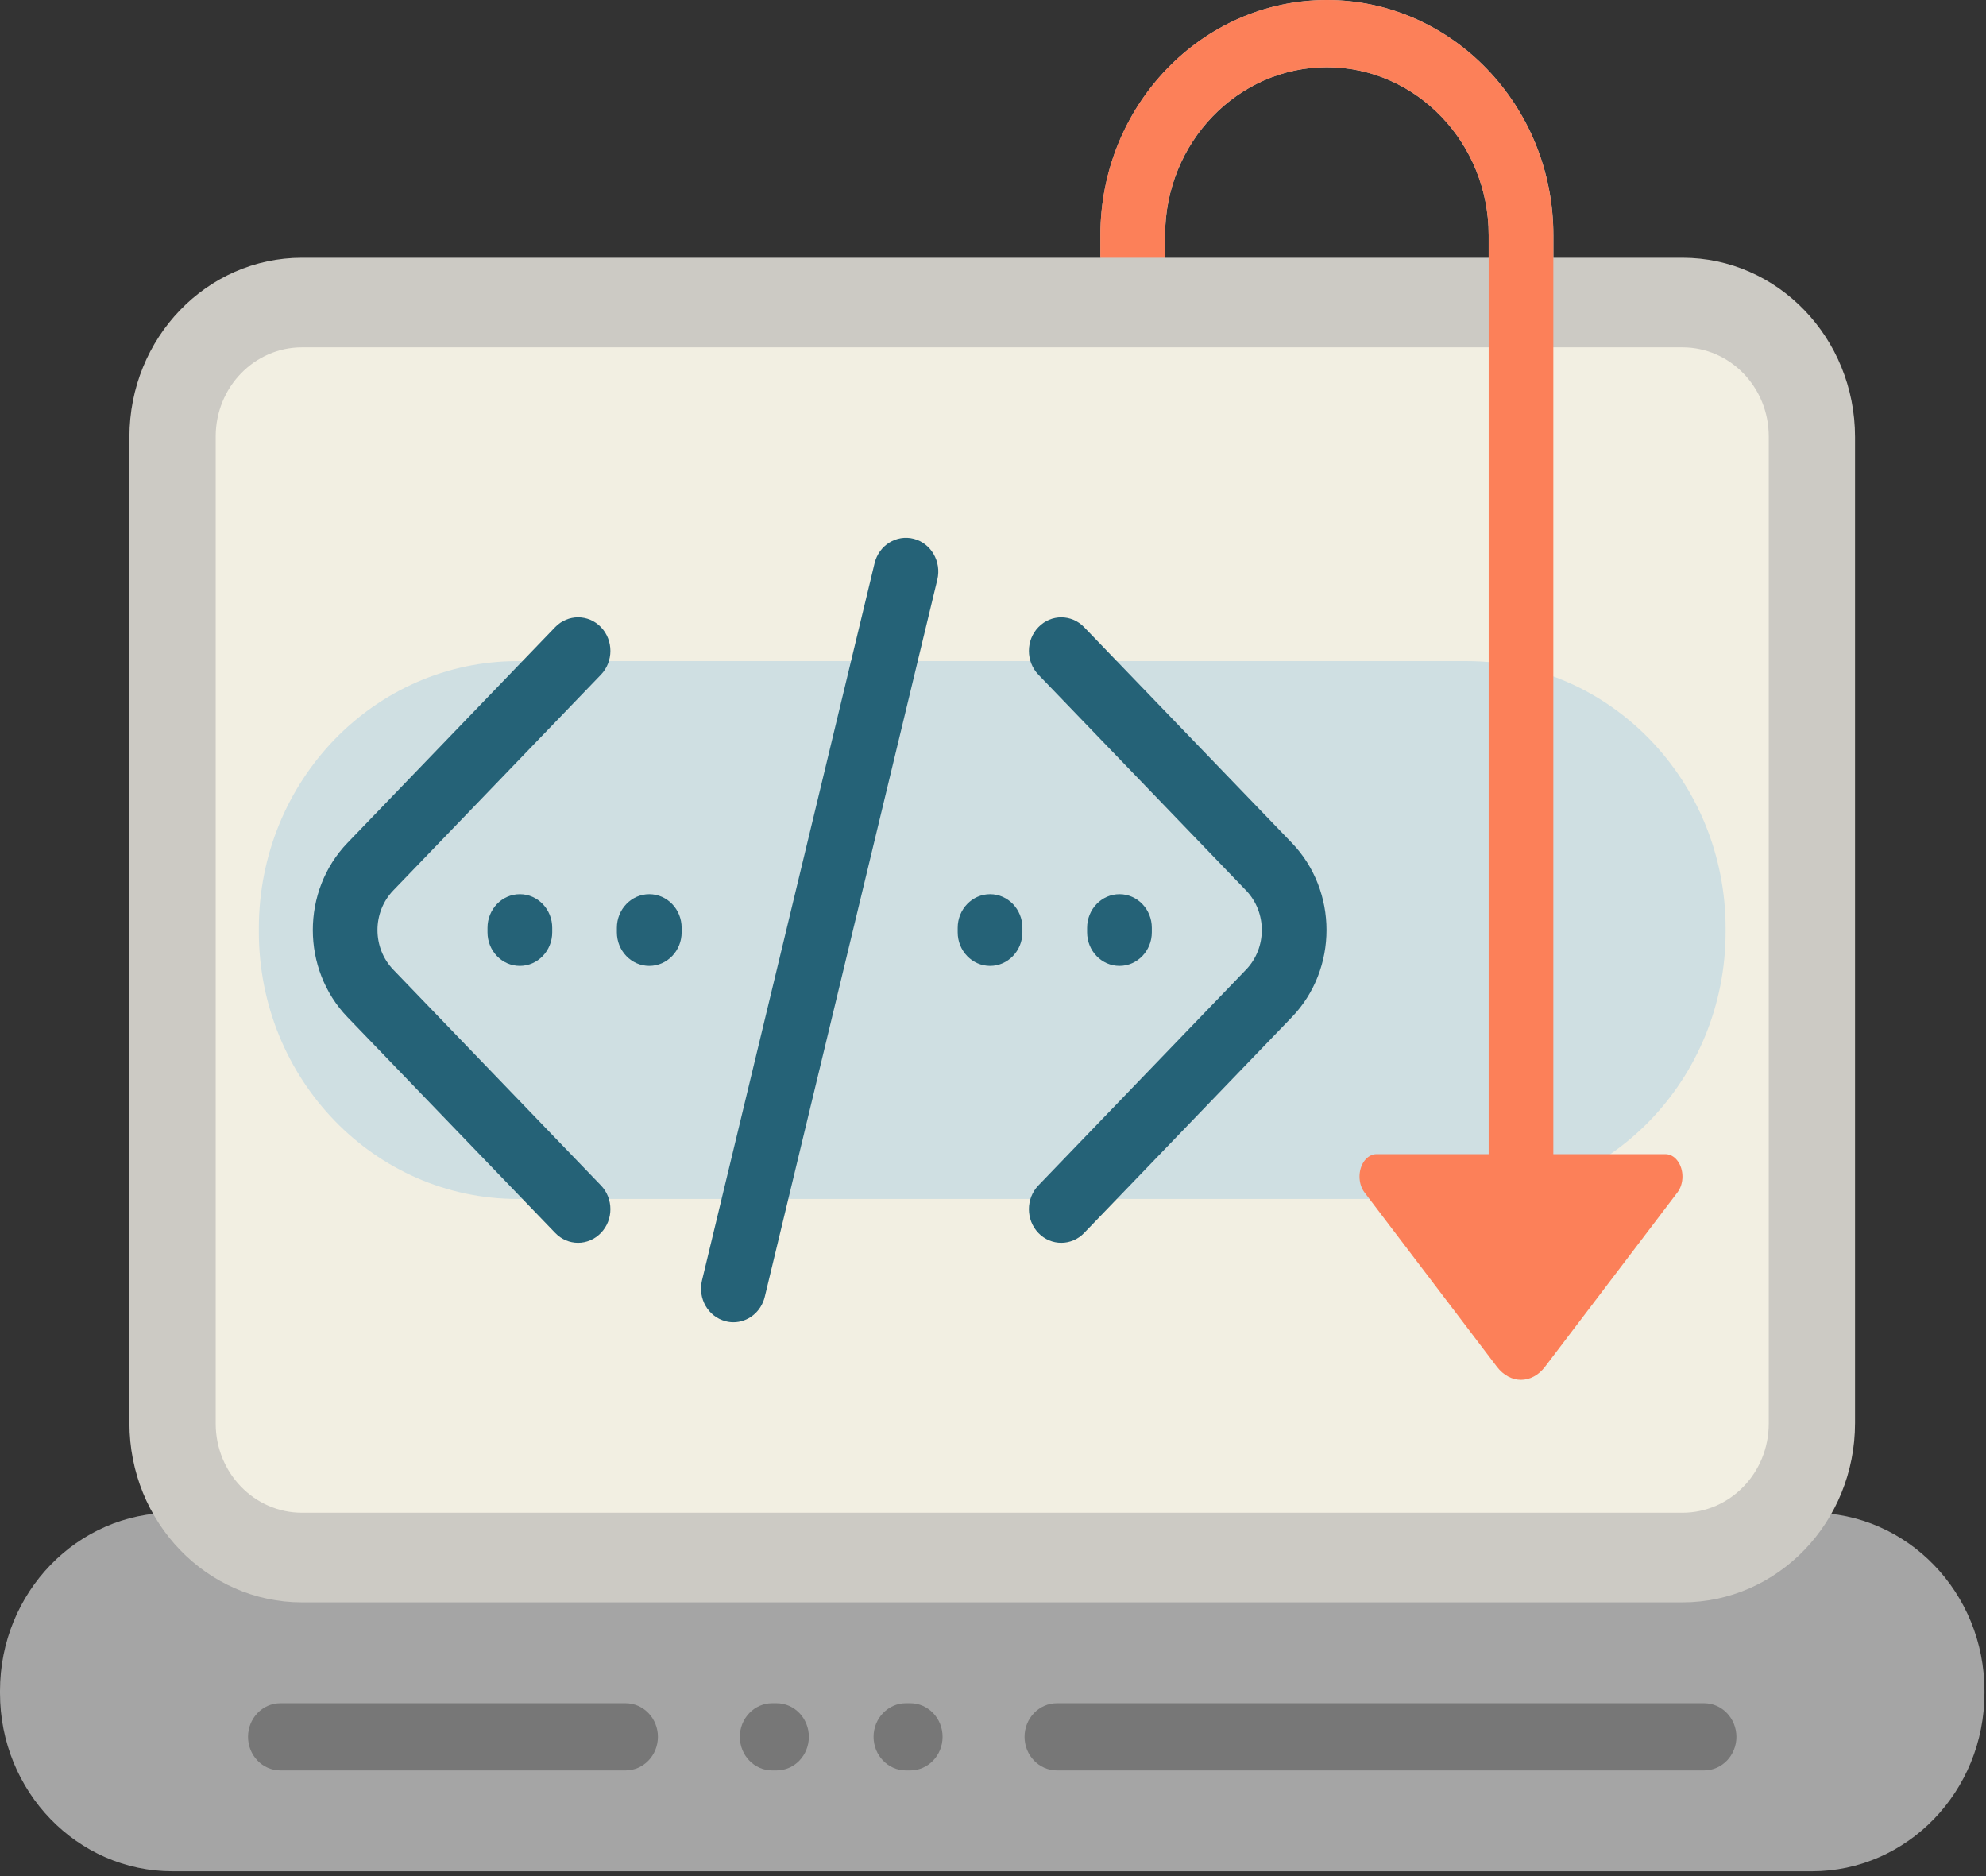 <?xml version="1.0" encoding="utf-8"?><svg xmlns="http://www.w3.org/2000/svg" xmlns:xlink="http://www.w3.org/1999/xlink" version="1.1" class="page" pageAlignment="none" x="0px" y="0px" width="36px" height="34px" viewBox="0 0 36 34" enable-background="new 0 0 36 34" xml:space="preserve"><rect x="0" y="0" width="36" height="34" fill="#333333" stroke="none"/><defs><clipPath id="_1487082390773_0_"><path transform="matrix(1 0 0 1 69.116 73.021)" width="36" height="33.994" stroke-width="0.089" stroke-miterlimit="3" stroke="none" fill="#000" d="M-4.547473508864641e-13,0 L36,0 L36,33.994 L-4.547473508864641e-13,33.994 L-4.547473508864641e-13,0 Z "/></clipPath><clipPath id="_1487082390773_1_"><path transform="matrix(1 0 0 1 69.116 73.021)" width="36" height="33.994" stroke-width="0.089" stroke-miterlimit="3" stroke="none" fill="#000" d="M-4.547473508864641e-13,0 L36,0 L36,33.994 L-4.547473508864641e-13,33.994 L-4.547473508864641e-13,0 Z "/></clipPath><clipPath id="_1487082390773_2_"><path transform="matrix(1 0 0 1 69.116 73.021)" width="36" height="33.994" stroke-width="0.089" stroke-miterlimit="3" stroke="none" fill="#000" d="M-4.547473508864641e-13,0 L36,0 L36,33.994 L-4.547473508864641e-13,33.994 L-4.547473508864641e-13,0 Z "/></clipPath><clipPath id="_1487082390773_3_"><path transform="matrix(1 0 0 1 69.116 73.021)" width="36" height="33.994" stroke-width="0.089" stroke-miterlimit="3" stroke="none" fill="#000" d="M-4.547473508864641e-13,0 L36,0 L36,33.994 L-4.547473508864641e-13,33.994 L-4.547473508864641e-13,0 Z "/></clipPath></defs><style type="text/css"/><style type="text/css"/><g type="LAYER" name="workspace" id="workspace" locked="true"/><g transform="matrix(1 0 0 1 -69.116 -73.015)"><path transform="matrix(1 0 0 1 4.547473508864641e-13 2.842170943040401e-14)" width="35.972" height="6.498" stroke-width="0.089" stroke-miterlimit="3" stroke="none" fill="#A5A5A5" d="M105.088,103.659 L105.088,103.698 C105.088,105.482 103.687,106.928 101.96,106.928 L72.244,106.928 C70.516,106.928 69.116,105.482 69.116,103.698 L69.116,103.659 C69.116,101.876 70.516,100.43 72.244,100.43 L101.96,100.43 C103.687,100.43 105.088,101.876 105.088,103.659 L105.088,103.659 Z M105.088,103.659 "/><g transform="matrix(1 0 0 1 4.547473508864641e-13 2.842170943040401e-14)"><g clip-path="url(#_1487082390773_0_)"><path width="26.979" height="1.219" stroke-width="0.089" stroke-miterlimit="3" stroke="none" fill="#777777" d="M81.042,104.491 C81.042,104.828 80.779,105.1 80.455,105.1 L74.199,105.1 C73.875,105.1 73.612,104.828 73.612,104.491 C73.612,104.155 73.875,103.882 74.199,103.882 L80.455,103.882 C80.779,103.882 81.042,104.155 81.042,104.491 L81.042,104.491 Z M100.005,103.882 L88.275,103.882 C87.951,103.882 87.688,104.155 87.688,104.491 C87.688,104.828 87.951,105.1 88.275,105.1 L100.005,105.1 C100.329,105.1 100.592,104.828 100.592,104.491 C100.591,104.155 100.329,103.882 100.005,103.882 L100.005,103.882 Z M85.616,103.882 L85.538,103.882 C85.214,103.882 84.951,104.155 84.951,104.491 C84.951,104.828 85.214,105.1 85.538,105.1 L85.616,105.1 C85.94,105.1 86.202,104.828 86.202,104.491 C86.202,104.155 85.94,103.882 85.616,103.882 L85.616,103.882 Z M83.192,103.882 L83.114,103.882 C82.79,103.882 82.527,104.155 82.527,104.491 C82.527,104.828 82.79,105.1 83.114,105.1 L83.192,105.1 C83.516,105.1 83.778,104.828 83.778,104.491 C83.778,104.155 83.516,103.882 83.192,103.882 L83.192,103.882 Z M83.192,103.882 "/></g><g clip-path="url(#_1487082390773_1_)"><path width="31.28" height="29.039" stroke-width="0.089" stroke-miterlimit="3" stroke="none" fill="#CCCAC4" d="M99.614,77.686 L97.274,77.686 L97.274,77.279 C97.274,74.928 95.432,73.015 93.168,73.015 C90.904,73.015 89.063,74.928 89.063,77.279 L89.063,77.686 L74.59,77.686 C72.862,77.686 71.462,79.14 71.462,80.935 L71.462,98.805 C71.462,100.6 72.862,102.054 74.59,102.054 L99.614,102.054 C101.342,102.054 102.742,100.6 102.742,98.805 L102.742,80.935 C102.742,79.14 101.341,77.686 99.614,77.686 L99.614,77.686 Z M90.236,77.279 C90.236,75.6 91.551,74.233 93.168,74.233 C94.785,74.233 96.101,75.6 96.101,77.279 L96.101,77.686 L90.236,77.686 L90.236,77.279 Z M90.236,77.279 "/></g></g><path transform="matrix(1 0 0 1 4.547473508864641e-13 2.842170943040401e-14)" width="28.152" height="21.119" stroke-width="0.089" stroke-miterlimit="3" stroke="none" fill="#F2EFE2" d="M99.614,100.43 L74.59,100.43 C73.726,100.43 73.026,99.707 73.026,98.815 L73.026,80.925 C73.026,80.033 73.726,79.31 74.59,79.31 L99.614,79.31 C100.478,79.31 101.178,80.033 101.178,80.925 L101.178,98.815 C101.178,99.707 100.478,100.43 99.614,100.43 L99.614,100.43 Z M99.614,100.43 "/><path transform="matrix(1 0 0 1 4.547473508864641e-13 2.842170943040401e-14)" width="26.588" height="9.747" stroke-width="0.089" stroke-miterlimit="3" stroke="none" fill="#CFDFE2" d="M95.704,94.744 L78.5,94.744 C75.908,94.744 73.808,92.575 73.808,89.899 L73.808,89.841 C73.808,87.165 75.908,84.996 78.5,84.996 L95.704,84.996 C98.295,84.996 100.396,87.165 100.396,89.841 L100.396,89.899 C100.396,92.575 98.295,94.744 95.704,94.744 L95.704,94.744 Z M95.704,94.744 "/><g transform="matrix(1 0 0 1 4.547473508864641e-13 2.842170943040401e-14)"><g clip-path="url(#_1487082390773_2_)"><path width="18.375" height="14.214" stroke-width="0.089" stroke-miterlimit="3" stroke="none" fill="#256277" d="M78.539,89.22 C78.863,89.22 79.126,89.493 79.126,89.829 L79.126,89.911 C79.126,90.247 78.863,90.52 78.539,90.52 C78.215,90.52 77.953,90.247 77.953,89.911 L77.953,89.829 C77.953,89.493 78.215,89.22 78.539,89.22 L78.539,89.22 Z M80.885,89.22 C80.561,89.22 80.298,89.493 80.298,89.829 L80.298,89.911 C80.298,90.247 80.561,90.52 80.885,90.52 C81.209,90.52 81.472,90.247 81.472,89.911 L81.472,89.829 C81.472,89.493 81.209,89.22 80.885,89.22 L80.885,89.22 Z M87.063,89.22 C86.739,89.22 86.476,89.493 86.476,89.829 L86.476,89.911 C86.476,90.247 86.739,90.52 87.063,90.52 C87.386,90.52 87.649,90.247 87.649,89.911 L87.649,89.829 C87.649,89.493 87.386,89.22 87.063,89.22 L87.063,89.22 Z M89.995,89.911 L89.995,89.829 C89.995,89.493 89.732,89.22 89.409,89.22 C89.085,89.22 88.822,89.493 88.822,89.829 L88.822,89.911 C88.822,90.247 89.085,90.52 89.409,90.52 C89.732,90.52 89.995,90.247 89.995,89.911 L89.995,89.911 Z M80.009,84.38 C79.78,84.143 79.409,84.143 79.18,84.38 L75.415,88.29 C74.577,89.161 74.577,90.578 75.415,91.449 L79.18,95.359 C79.294,95.478 79.444,95.538 79.594,95.538 C79.744,95.538 79.894,95.478 80.009,95.359 C80.238,95.122 80.238,94.736 80.009,94.498 L76.245,90.588 C75.863,90.192 75.863,89.548 76.245,89.152 L80.009,85.242 C80.238,85.004 80.238,84.618 80.009,84.38 L80.009,84.38 Z M92.533,88.29 L88.768,84.381 C88.539,84.143 88.168,84.143 87.939,84.381 C87.71,84.618 87.71,85.004 87.939,85.242 L91.703,89.152 C92.084,89.548 92.084,90.192 91.703,90.588 L87.939,94.498 C87.71,94.736 87.71,95.122 87.939,95.36 C88.053,95.479 88.204,95.538 88.354,95.538 C88.503,95.538 88.654,95.479 88.768,95.36 L92.533,91.449 C93.371,90.579 93.371,89.161 92.533,88.29 L92.533,88.29 Z M85.68,82.78 C85.366,82.699 85.047,82.897 84.969,83.224 L81.841,96.22 C81.762,96.547 81.953,96.878 82.268,96.959 C82.315,96.972 82.363,96.978 82.41,96.978 C82.673,96.978 82.912,96.793 82.979,96.516 L86.107,83.519 C86.185,83.193 85.994,82.862 85.68,82.78 L85.68,82.78 Z M85.68,82.78 "/></g><g clip-path="url(#_1487082390773_3_)"><path width="10.551" height="25.007" stroke-width="0.089" stroke-miterlimit="3" stroke="none" fill="#FC8059" d="M99.523,94.625 L97.123,97.784 C96.882,98.101 96.492,98.101 96.25,97.784 L93.85,94.625 C93.73,94.466 93.73,94.209 93.85,94.05 C93.908,93.974 93.987,93.931 94.069,93.931 L96.101,93.931 L96.101,77.279 C96.101,75.6 94.785,74.233 93.168,74.233 C91.551,74.233 90.235,75.6 90.235,77.279 L90.235,77.686 L89.062,77.686 L89.062,77.279 C89.062,74.928 90.904,73.015 93.168,73.015 C95.432,73.015 97.273,74.928 97.273,77.279 L97.273,93.931 L99.305,93.931 C99.387,93.931 99.466,93.974 99.523,94.05 C99.644,94.209 99.644,94.466 99.523,94.625 L99.523,94.625 Z M99.523,94.625 "/></g></g></g></svg>